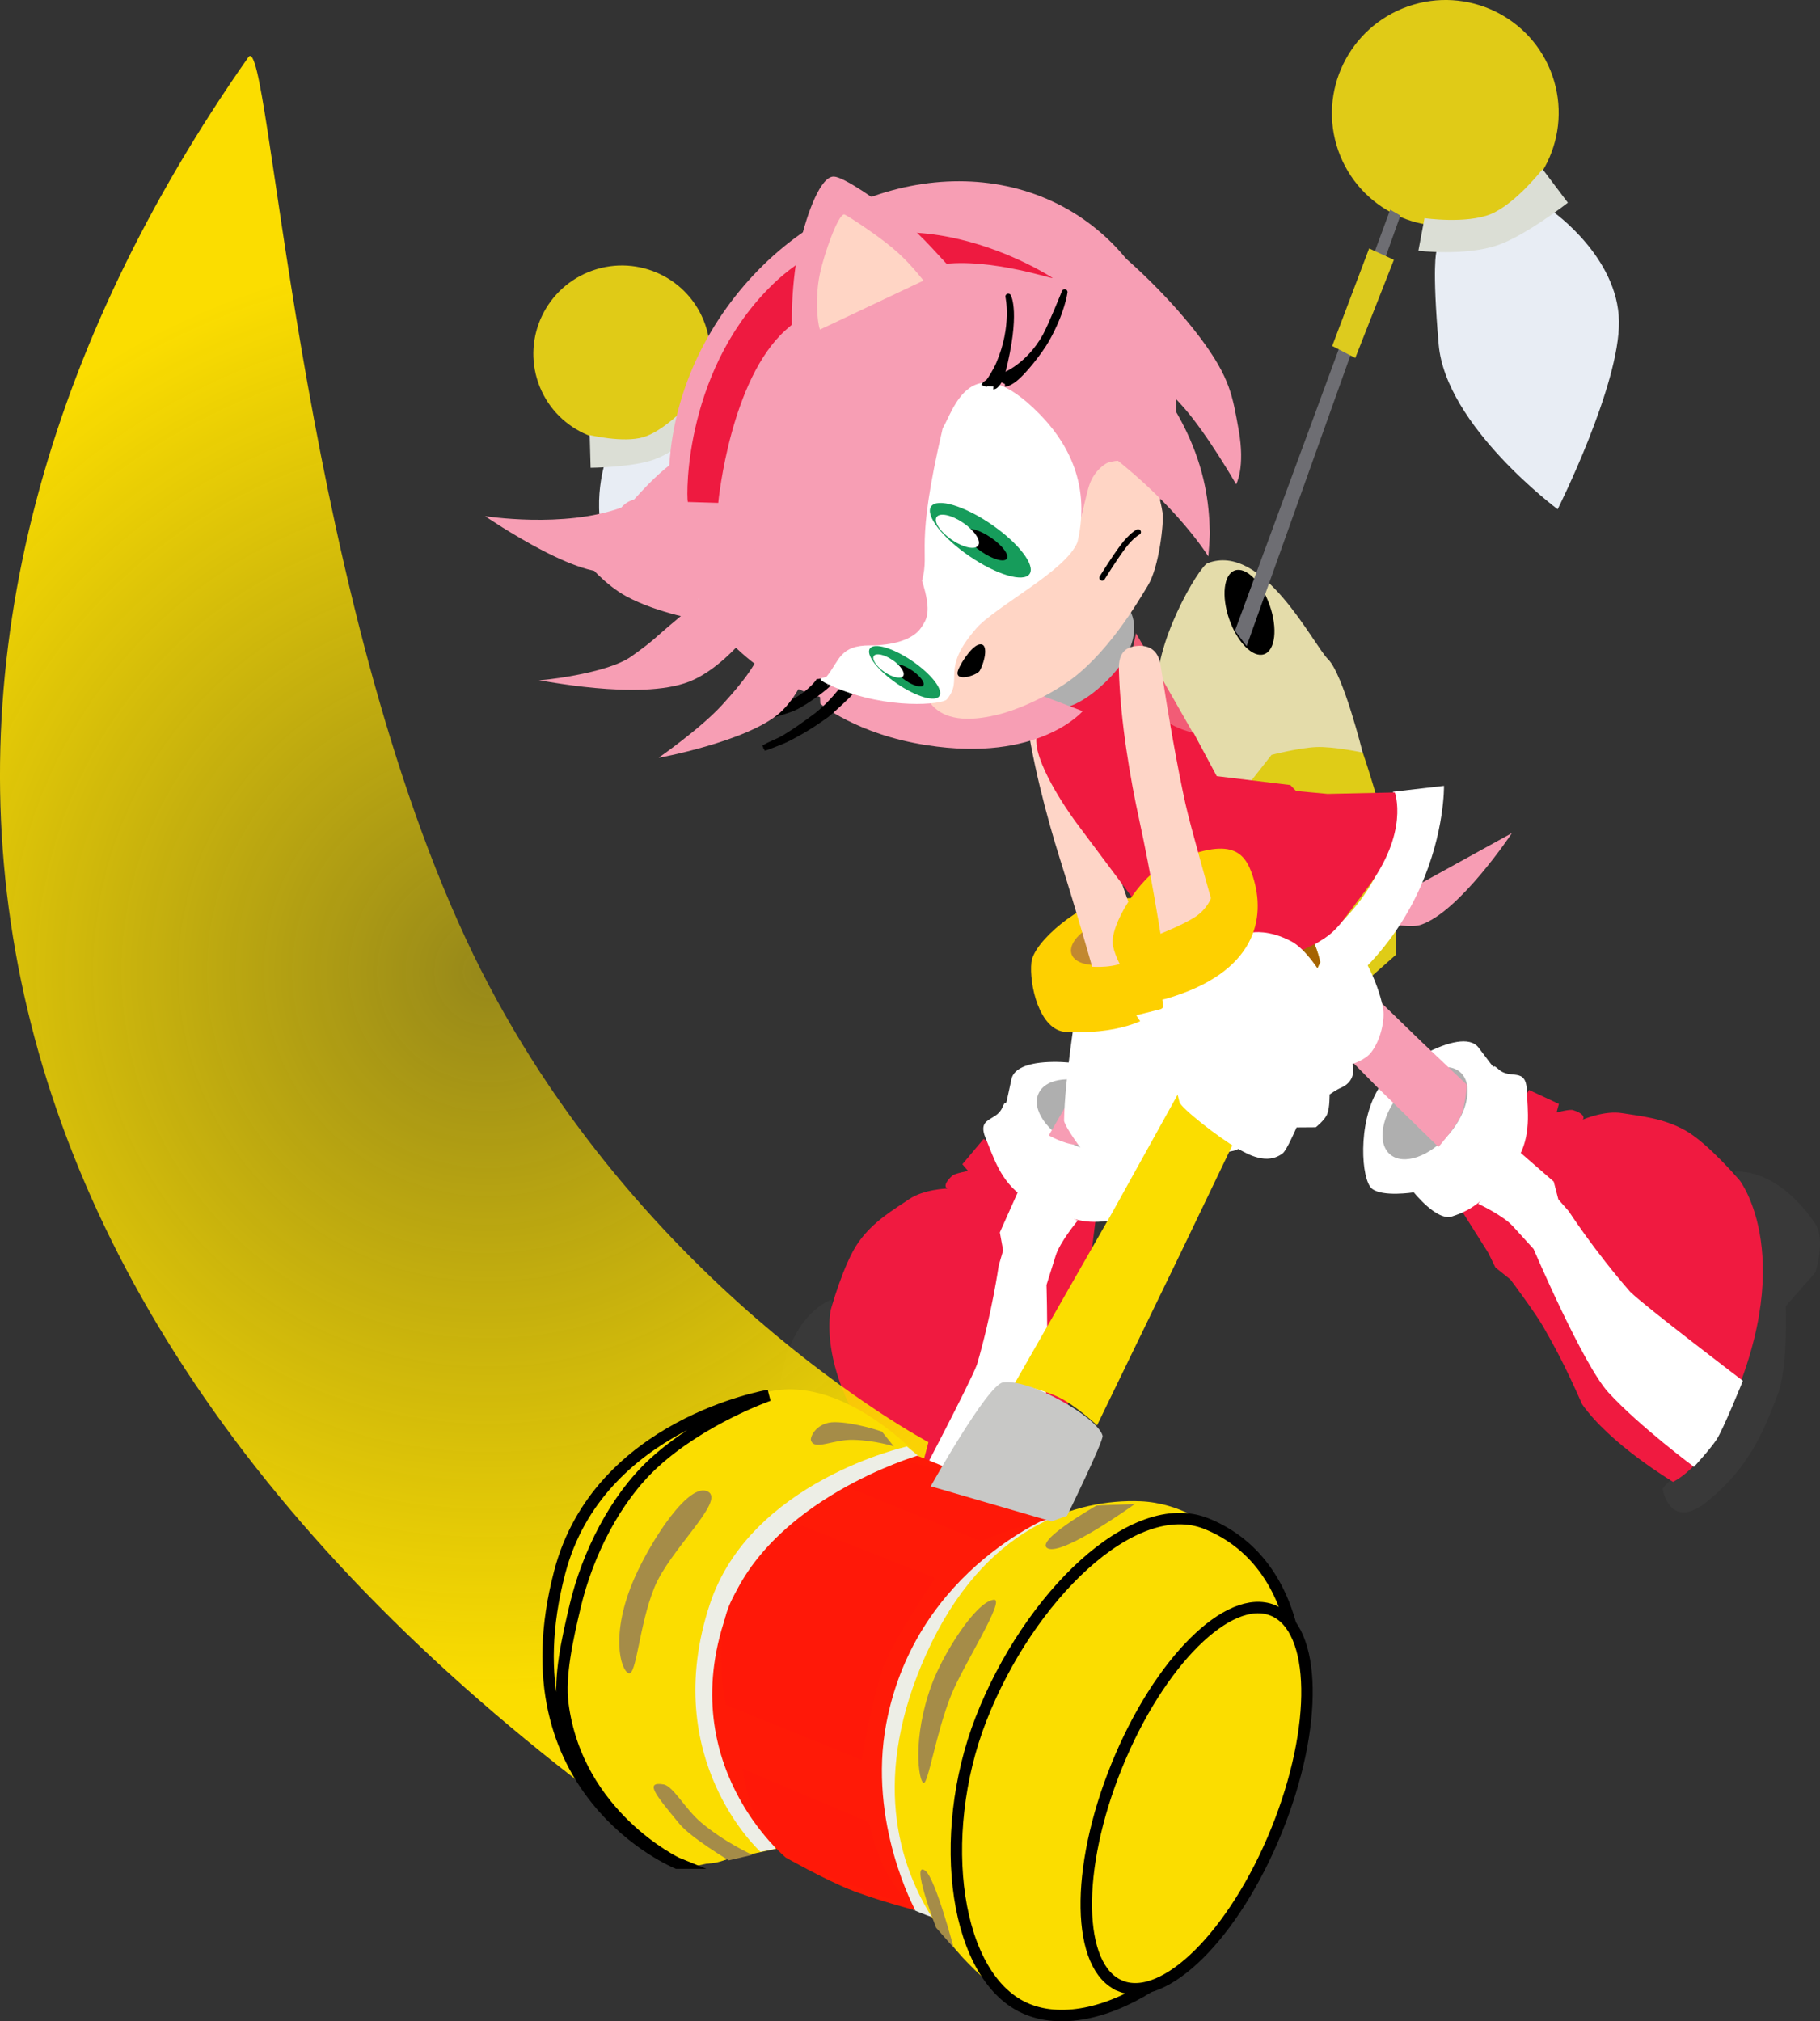 <svg version="1.1" xmlns="http://www.w3.org/2000/svg" xmlns:xlink="http://www.w3.org/1999/xlink" width="39.786" height="44.185" viewBox="0,0,39.786,44.185"><rect x="0" y="0" width="39.786" height="44.185" fill="#333333" stroke="none"/><defs><radialGradient cx="223.81" cy="183.59" r="15.771" gradientUnits="userSpaceOnUse" id="color-1"><stop offset="0" stop-color="#fadd00" stop-opacity="0.502"/><stop offset="1" stop-color="#fbdd00"/></radialGradient></defs><g transform="translate(-213.141,-162.345)"><g data-paper-data="{&quot;isPaintingLayer&quot;:true}" fill-rule="nonzero" stroke-miterlimit="10" stroke-dasharray="" stroke-dashoffset="0" style="mix-blend-mode: normal"><path d="M239.806,181.221l1.234,-0.502l2.872,1.095l2.281,-1.259c0,0 -1.142,1.719 -1.99,2.005c-0.78,0.263 -4.397,-1.338 -4.397,-1.338z" fill="#f79db4" stroke="none" stroke-width="0" stroke-linecap="butt" stroke-linejoin="miter"/><g data-paper-data="{&quot;index&quot;:null}" stroke-width="0" stroke-linecap="butt" stroke-linejoin="miter"><g data-paper-data="{&quot;index&quot;:null}"><path d="M224.908,170.714c-0.351,-1.004 0.181,-2.103 1.188,-2.456c1.007,-0.353 2.109,0.175 2.46,1.179c0.351,1.004 -0.18,2.103 -1.188,2.456c-1.007,0.353 -2.109,-0.175 -2.46,-1.179z" fill="#e0cb17" stroke="none"/><path d="M225.748,171.092c-0.217,-0.62 0.112,-1.299 0.734,-1.517c0.622,-0.218 1.303,0.108 1.52,0.728c0.217,0.62 -0.112,1.299 -0.734,1.517c-0.622,0.218 -1.303,-0.108 -1.52,-0.728z" fill="#e0cb17" stroke="#000000"/><path d="M226.631,174.693c-0.667,-0.862 -0.287,-2.157 -0.287,-2.157l1.98,-0.709c0,0 0.212,0.141 0.956,1.26c0.773,1.162 0.166,3.459 0.166,3.459c0,0 -2.148,-0.992 -2.815,-1.853z" fill="#e8edf4" stroke="#000000"/><path d="M227.439,172.391c-0.482,0.171 -1.387,0.18 -1.387,0.18l-0.02,-0.715c0,0 0.727,0.174 1.164,0.048c0.437,-0.126 0.93,-0.651 0.93,-0.651l0.428,0.369c0,0 -0.565,0.572 -1.115,0.768z" fill="#dbded5" stroke="#000000"/></g><g data-paper-data="{&quot;index&quot;:null}" stroke="none"><path d="M234.396,173.931c0.19,-0.066 0.456,0.199 0.594,0.593c0.138,0.394 0.096,0.768 -0.094,0.834c-0.19,0.066 -0.456,-0.199 -0.594,-0.593c-0.138,-0.394 -0.096,-0.768 0.094,-0.834z" fill="#000000"/><path d="M237.465,178.445c0.198,-0.069 1.087,0.578 1.148,0.752c0.061,0.173 0.127,1.429 -0.07,1.499c-0.198,0.069 -1.299,0.102 -1.299,0.102c0,0 0.024,-2.283 0.222,-2.353z" fill="#807d5a"/><path d="M228.419,170.963l0.074,-0.186l6.542,3.958l0.008,0.328z" fill="#6e6e73"/><path d="M230.714,171.975l-0.18,0.405l-1.558,-0.897l0.209,-0.415z" fill="#ddcb1e"/></g></g><g stroke-width="0" stroke-linecap="butt" stroke-linejoin="miter"><g data-paper-data="{&quot;index&quot;:null}"><path d="M245.552,167.148c-1.292,0.452 -2.705,-0.225 -3.156,-1.512c-0.451,-1.288 0.232,-2.698 1.524,-3.151c1.292,-0.452 2.705,0.225 3.156,1.512c0.451,1.288 -0.232,2.698 -1.524,3.151z" fill="#e0cb17" stroke="none"/><path d="M245.595,166.996c-0.798,0.279 -1.671,-0.139 -1.95,-0.934c-0.278,-0.796 0.143,-1.667 0.941,-1.946c0.798,-0.279 1.671,0.139 1.95,0.934c0.278,0.796 -0.143,1.667 -0.941,1.946z" fill="#e0cb17" stroke="#000000"/><path d="M248.532,169.367c0.021,1.397 -1.34,4.11 -1.34,4.11c0,0 -2.446,-1.818 -2.601,-3.601c-0.149,-1.718 -0.05,-2.028 -0.05,-2.028l2.553,-0.873c0,0 1.417,0.995 1.438,2.393z" fill="#e8edf4" stroke="#000000"/><path d="M245.88,167.705c-0.708,0.244 -1.733,0.122 -1.733,0.122l0.134,-0.713c0,0 0.914,0.132 1.453,-0.091c0.539,-0.224 1.128,-0.98 1.128,-0.98l0.553,0.733c0,0 -0.915,0.715 -1.535,0.929z" fill="#dbded5" stroke="#000000"/></g><g data-paper-data="{&quot;index&quot;:null}" stroke="none"><path d="M242.173,176.755c0.334,0.332 0.761,2.056 0.761,2.056l-2.934,1.048c0,0 -1.384,-0.881 -1.553,-2.33c-0.124,-1.065 0.906,-2.801 1.093,-2.873c1.206,-0.463 2.299,1.767 2.633,2.1z" fill="#e4dcaa"/><path d="M240.897,175.576c0.177,0.506 0.123,0.985 -0.121,1.07c-0.244,0.085 -0.585,-0.255 -0.762,-0.761c-0.177,-0.506 -0.123,-0.985 0.121,-1.07c0.244,-0.085 0.585,0.255 0.762,0.761z" fill="#000000"/><path d="M243.512,180.923c0.141,0.849 0.153,2.285 0.153,2.285l-0.955,0.846c0,0 -1.537,-0.07 -1.768,-0.806c-0.114,-0.365 -0.907,-3.254 -0.907,-3.254l0.903,-1.148c0,0 0.587,-0.151 0.966,-0.17c0.379,-0.019 1.028,0.12 1.028,0.12c0,0 0.439,1.278 0.579,2.127z" fill="#dfcc17"/><path d="M242.774,183.98c0,0 -1.131,0.848 -1.384,0.937c-0.254,0.089 -1.192,-1.224 -1.27,-1.446c-0.078,-0.222 0.296,-1.583 0.549,-1.672c0.254,-0.089 2.105,2.182 2.105,2.182z" fill="#807d5a"/><path d="M240.393,176.469l-0.255,-0.336l3.393,-9.204l0.223,0.127z" fill="#6e6e73"/><path d="M243.071,167.776l0.541,0.249l-0.844,2.145l-0.504,-0.262z" fill="#ddcb1e"/></g></g><g data-paper-data="{&quot;index&quot;:null}" stroke="none" stroke-width="0" stroke-linecap="butt" stroke-linejoin="miter"><g><path d="M234.22,195.766l1.453,0.605c0,0 0.273,0.943 -0.795,0.662c-1.068,-0.28 -1.667,-0.783 -2.388,-1.498c-0.428,-0.424 -0.941,-1.643 -0.941,-1.643l-0.899,-0.397c0,0 -0.516,-0.553 -0.446,-0.975c0.251,-1.502 1.114,-1.764 1.114,-1.764c0,0 0.274,1.686 0.698,2.418c0.523,0.902 2.203,2.592 2.203,2.592z" fill="#393939"/><path d="M236.955,190.088l-0.007,0.362l-0.188,0.378c0,0 -0.186,0.887 -0.215,1.236c-0.035,0.429 -0.076,0.89 -0.056,1.896c-0.186,1.055 -1.087,2.379 -1.087,2.379c0,0 -0.67,0.009 -1.565,-0.729c-3.024,-2.494 -2.536,-4.63 -2.536,-4.63c0,0 0.28,-1.019 0.607,-1.48c0.326,-0.462 0.777,-0.716 1.103,-0.939c0.326,-0.223 0.84,-0.235 0.84,-0.235c0,0 -0.14,-0.051 0.106,-0.28c0.056,-0.052 0.347,-0.104 0.347,-0.104l-0.125,-0.147l0.464,-0.553l2.445,1.797z" fill="#f01a40"/><path d="M237.623,185.832c0.733,0.49 1.171,1.642 1.043,1.912c-0.128,0.27 -0.797,0.462 -0.797,0.462c0,0 -0.189,0.789 -0.533,0.831c-0.513,0.063 -0.843,-0.022 -1.82,-0.526c-0.504,-0.337 -0.656,-0.875 -0.824,-1.274c-0.206,-0.488 0.225,-0.368 0.359,-0.679c0.134,-0.311 0.016,0.243 0.201,-0.623c0.133,-0.62 2.011,-0.343 2.372,-0.102z" fill="#ffffff"/><path d="M236.217,189.8c-0.017,0.057 -0.199,0.634 -0.199,0.634c0,0 0.088,2.755 -0.16,3.534c-0.305,0.96 -1.01,2.262 -1.01,2.262c0,0 -0.48,-0.197 -0.698,-0.331c-0.225,-0.138 -1.065,-0.922 -1.065,-0.922c0,0 1.256,-2.382 1.413,-2.803c0.331,-1.132 0.475,-2.163 0.475,-2.163l0.097,-0.332l-0.072,-0.394l0.403,-0.903l1.299,0.645c0,0 -0.392,0.468 -0.483,0.773z" fill="#ffffff"/></g><path d="M237.209,186.11c0.592,0.273 0.942,0.778 0.781,1.127c-0.161,0.349 -0.772,0.411 -1.364,0.137c-0.592,-0.273 -0.942,-0.778 -0.781,-1.127c0.161,-0.349 0.772,-0.411 1.364,-0.137z" fill="#afafaf"/></g><path d="M240.316,182.447l-1.743,2.993l-1.23,1.879c0,0 -0.42,0.062 -0.682,0.049c-0.262,-0.013 -0.592,-0.204 -0.592,-0.204l1.15,-1.997l1.927,-3.214z" fill="#f79db4" stroke="none" stroke-width="0" stroke-linecap="butt" stroke-linejoin="miter"/><g stroke="none" stroke-width="0" stroke-linecap="butt" stroke-linejoin="miter"><g><path d="M250.546,193.722c0,0 0.811,-2.241 0.904,-3.279c0.075,-0.842 -0.387,-2.486 -0.387,-2.486c0,0 0.893,-0.126 1.755,1.129c0.242,0.353 0.008,1.072 0.008,1.072l-0.648,0.739c0,0 0.049,1.321 -0.16,1.886c-0.352,0.952 -0.683,1.661 -1.533,2.365c-0.85,0.705 -1,-0.265 -1,-0.265l1.062,-1.162z" fill="#393939"/><path d="M245.107,188.832l1.458,-2.661l0.654,0.306l-0.051,0.186c0,0 0.286,-0.075 0.358,-0.052c0.32,0.103 0.214,0.209 0.214,0.209c0,0 0.471,-0.206 0.861,-0.142c0.389,0.065 0.905,0.105 1.396,0.386c0.491,0.281 1.175,1.086 1.175,1.086c0,0 1.344,1.731 -0.346,5.267c-0.5,1.047 -1.111,1.321 -1.111,1.321c0,0 -1.375,-0.819 -1.989,-1.698c-0.406,-0.921 -0.638,-1.321 -0.85,-1.695c-0.173,-0.304 -0.716,-1.03 -0.716,-1.03l-0.329,-0.263l-0.159,-0.325z" fill="#f01a40"/><path d="M243.269,186.153c0.225,-0.371 1.811,-1.414 2.193,-0.908c0.533,0.707 0.192,0.254 0.445,0.48c0.253,0.226 0.594,-0.065 0.612,0.464c0.015,0.433 0.105,0.984 -0.21,1.503c-0.673,0.869 -0.936,1.085 -1.428,1.245c-0.33,0.107 -0.834,-0.528 -0.834,-0.528c0,0 -0.688,0.108 -0.917,-0.082c-0.23,-0.19 -0.319,-1.42 0.139,-2.173z" fill="#ffffff"/><path d="M246.218,189.156c-0.21,-0.238 -0.764,-0.497 -0.764,-0.497l0.906,-1.133l0.746,0.649l0.101,0.388l0.228,0.26c0,0 0.566,0.874 1.343,1.761c0.32,0.316 2.463,1.945 2.463,1.945c0,0 -0.43,1.066 -0.576,1.286c-0.142,0.213 -0.493,0.595 -0.493,0.595c0,0 -1.188,-0.883 -1.87,-1.625c-0.554,-0.602 -1.636,-3.137 -1.636,-3.137c0,0 -0.408,-0.446 -0.447,-0.491z" fill="#ffffff"/></g><path d="M245.057,185.778c0.293,0.249 0.189,0.854 -0.233,1.351c-0.422,0.498 -1.002,0.7 -1.295,0.451c-0.293,-0.249 -0.189,-0.854 0.233,-1.351c0.422,-0.498 1.002,-0.7 1.295,-0.451z" fill="#afafaf"/></g><path d="M239.275,178.462c0,0 -0.826,-0.225 -1.05,-0.478c-0.238,-0.269 -0.413,-1.065 -0.413,-1.065l0.164,-0.73z" fill="#f25c76" stroke="none" stroke-width="0" stroke-linecap="butt" stroke-linejoin="miter"/><path d="M241.511,182.496l2.712,2.629l0.982,0.93c0,0 -0.022,0.44 -0.135,0.689c-0.113,0.249 -0.484,0.673 -0.484,0.673l-1.295,-1.263l-2.908,-2.947z" fill="#f79db4" stroke="none" stroke-width="0" stroke-linecap="butt" stroke-linejoin="miter"/><g stroke="none" stroke-width="0" stroke-linecap="butt" stroke-linejoin="miter"><path d="M236.655,184.482l2.39,-0.921c0,0 0.378,0.03 0.802,0.435c0.275,0.263 0.443,0.868 0.443,0.868c0,0 0.188,-0.717 0.748,-0.498c0.36,0.141 0.465,1.293 0.404,1.704c-0.036,0.242 -0.243,0.642 -0.524,0.852c-0.178,0.133 -0.483,0.141 -0.483,0.141c0,0 0.021,0.392 -0.394,0.451c-0.127,0.018 -0.296,0.078 -0.296,0.078c0,0 -0.073,0.285 -0.168,0.411c-0.095,0.126 -0.336,0.225 -0.336,0.225l-0.422,-0.115c0,0 -0.354,0.439 -0.461,0.483c-0.42,0.171 -0.772,-0.189 -0.962,-0.381c-0.348,-0.352 -0.996,-1.237 -0.994,-1.378c0.014,-0.887 0.253,-2.354 0.253,-2.354z" fill="#ffffff"/><g><path d="M237.375,182.013c1.652,-0.176 1.857,0.257 1.844,0.896c-0.02,0.978 -0.62,2.092 -2.773,1.994c-0.589,-0.027 -0.811,-1.055 -0.758,-1.523c0.053,-0.468 1.101,-1.305 1.688,-1.368z" fill="#fed000"/><path d="M237.351,182.434c0.517,-0.171 1.004,-0.105 1.087,0.147c0.083,0.252 -0.269,0.595 -0.786,0.765c-0.517,0.171 -1.004,0.105 -1.087,-0.147c-0.083,-0.252 0.269,-0.595 0.786,-0.765z" fill="#c28830"/><path d="M235.539,177.739c-0.045,-0.389 0.134,-0.515 0.345,-0.558c0.313,-0.064 0.516,0.073 0.592,0.377c0.302,1.214 0.588,2.27 0.848,3.093c0.158,0.502 0.847,2.436 0.847,2.436c0,0 -0.107,0.031 -0.36,0.233c-0.254,0.202 -0.796,0.157 -0.796,0.157c0,0 -0.313,-1.119 -0.705,-2.362c-0.274,-0.87 -0.634,-2.202 -0.77,-3.377z" fill="#fed5c7"/></g></g><path d="M228.058,202.948c-17.322,-11.976 -18.238,-26.875 -9.488,-39.352c0.469,-0.669 1.051,11.3 4.754,19.27c3.483,7.496 10.113,11.004 10.113,11.004c0,0 -2.642,10.507 -5.379,9.078z" fill="url(#color-1)" stroke="none" stroke-width="NaN" stroke-linecap="butt" stroke-linejoin="miter"/><path d="M237.98,184.539c0,0 1.134,-0.277 1.579,-0.416c4.55,-1.424 4.034,-4.471 4.034,-4.471l1.114,-0.128c0,0 0.079,4.033 -4.378,5.619c-0.588,0.221 -1.683,0.408 -1.683,0.408z" fill="#ffffff" stroke="none" stroke-width="0" stroke-linecap="butt" stroke-linejoin="miter"/><g stroke-linecap="butt" stroke-linejoin="miter"><path d="M228.115,203.186c0,0 -4.261,-1.918 -2.171,-6.7c0.802,-1.836 1.898,-2.796 3.602,-3.582c1.797,-0.829 3.75,1.35 3.75,1.35l-3.19,8.505z" fill="#fbdd00" stroke="none" stroke-width="0"/><path d="M229.588,202.891l-0.516,0.121c0,0 -0.827,-0.494 -1.076,-0.796c-0.536,-0.647 -0.769,-0.933 -0.349,-0.864c0.209,0.034 0.47,0.537 0.822,0.833c0.526,0.443 1.119,0.706 1.119,0.706z" fill="#a58c48" stroke="#000000" stroke-width="0"/><path d="M226.881,198.921c-0.174,-0.071 -0.407,-0.863 0.133,-2.088c0.362,-0.821 1.194,-2.109 1.606,-1.88c0.376,0.209 -0.838,1.266 -1.175,2.097c-0.337,0.831 -0.389,1.94 -0.564,1.87z" fill="#a58c48" stroke="#000000" stroke-width="0"/><path d="M232.679,193.961c0,0 -0.402,-0.13 -0.884,-0.142c-0.445,-0.011 -0.85,0.24 -0.925,0.014c-0.026,-0.08 0.124,-0.403 0.523,-0.4c0.445,0.004 1.027,0.206 1.027,0.206l0.259,0.321z" fill="#a58c48" stroke="#000000" stroke-width="0"/><path d="M232.639,198.964c0.897,-2.392 3.438,-3.536 3.438,-3.536l0.577,0.146c0,0 -3.106,1.129 -3.758,4.571c-0.41,2.163 0.641,4.072 0.641,4.072c0,0 0.247,0.154 -0.305,-0.071c-0.552,-0.225 -0.334,-0.193 -0.334,-0.193c0,0 -1.516,-1.634 -0.258,-4.99z" fill="#edeee6" stroke="none" stroke-width="0"/><path d="M232.968,193.965l0.306,0.253c0,0 -3.578,1.018 -4.136,4.428c-0.351,2.143 0.96,4.112 0.96,4.112l-0.334,0.065c0,0 -2.229,-2.01 -1.105,-5.414c0.887,-2.685 4.309,-3.445 4.309,-3.445z" fill="#edeee6" stroke="none" stroke-width="0"/><path d="M229.065,197.515c0.901,-2.402 4.13,-3.349 4.13,-3.349l3.088,1.257c0,0 -3.109,1.138 -3.767,4.594c-0.413,2.172 0.635,4.087 0.635,4.087c0,0 -0.904,-0.238 -1.456,-0.463c-0.552,-0.225 -1.375,-0.689 -1.375,-0.689c0,0 -2.519,-2.066 -1.255,-5.437z" fill="#ff1a07" stroke="none" stroke-width="0"/><path d="M233.588,196.84c0,0 -0.844,1.226 -1.111,1.886c-0.26,0.641 -0.501,2.09 -0.501,2.09l-2.972,-1.206c0,0 -0.266,-1.346 0.08,-2.175c0.346,-0.829 1.443,-1.794 1.443,-1.794z" fill="#ff1808" stroke="#000000" stroke-width="0"/><path d="M233.054,204.021c0,0 -1.738,-0.618 -2.241,-0.822c-0.19,-0.077 -0.748,-0.478 -1.05,-0.938c-0.302,-0.46 -0.38,-1.243 -0.38,-1.243l2.753,1.16c0,0 0.143,0.623 0.323,0.986c0.18,0.362 0.595,0.857 0.595,0.857z" fill="#ff1808" stroke="#000000" stroke-width="0"/><path d="M236.2,195.52c0,0 -0.66,0.167 -0.932,0.254c-0.272,0.086 -0.682,0.26 -0.682,0.26l-2.916,-1.183c0,0 1.09,-0.596 1.525,-0.506c0.594,0.123 3.006,1.176 3.006,1.176z" fill="#ff1808" stroke="#000000" stroke-width="0"/><path d="M236.465,198.706c-0.504,1.241 -0.852,7.593 -0.852,7.593c0,0 -4.621,-2.482 -2.222,-7.802c1.258,-2.79 3.29,-3.389 4.677,-3.335c0.887,0.035 1.497,0.536 1.497,0.536c0,0 -2.597,1.766 -3.101,3.007z" fill="#fbdd00" stroke="none" stroke-width="0"/><path d="M233.94,199.384c-0.338,0.832 -0.51,1.978 -0.612,1.936c-0.103,-0.042 -0.254,-0.973 0.182,-2.154c0.241,-0.654 0.957,-1.81 1.356,-1.851c0.27,-0.027 -0.664,1.423 -0.926,2.069z" fill="#a58c48" stroke="#000000" stroke-width="0"/><path d="M233.988,204.919l-0.385,-0.437c0,0 -0.576,-1.506 -0.232,-1.241c0.221,0.17 0.617,1.678 0.617,1.678z" fill="#a58c48" stroke="#000000" stroke-width="0"/><path d="M236.055,196.196c-0.349,-0.141 1.06,-0.942 1.06,-0.942l0.834,-0.032c0,0 -1.545,1.115 -1.894,0.974z" fill="#a58c48" stroke="#000000" stroke-width="0"/><path d="M240.829,202.648c-1,2.557 -3.625,4.268 -5.225,3.619c-1.6,-0.649 -2.015,-3.782 -1.019,-6.341c1.04,-2.671 3.334,-4.921 4.934,-4.272c2.232,0.905 2.509,3.998 1.333,7.003z" fill="#fbdd00" stroke="#000000" stroke-width="0.25"/><path d="M237.635,205.757c-0.964,-0.391 -1.001,-2.546 -0.081,-4.813c0.92,-2.267 2.447,-3.788 3.411,-3.397c0.964,0.391 1.001,2.546 0.081,4.814c-0.92,2.267 -2.447,3.788 -3.411,3.397z" fill="#fbdd00" stroke="#000000" stroke-width="0.25"/><path d="M237.124,193.503c0,0 -0.444,-0.415 -0.807,-0.599c-0.363,-0.185 -0.995,-0.317 -0.995,-0.317l2.134,-3.737l3.407,-6.143c0,0 0.61,-0.063 0.821,0.035c0.211,0.098 0.318,0.638 0.318,0.638l-3.059,6.37l-1.82,3.753z" fill="#fbdd00" stroke="none" stroke-width="0"/><path d="M236.128,195.603l-2.641,-0.768c0,0 1.236,-2.213 1.577,-2.27c0.577,-0.096 2.074,0.763 2.18,1.165c0.028,0.106 -0.777,1.75 -0.777,1.75z" fill="#c8c8c6" stroke="none" stroke-width="0"/><path d="M227.944,203.073c0,0 -3.828,-1.557 -2.567,-6.363c0.851,-3.243 4.567,-3.862 4.567,-3.862c0,0 -1.45,0.506 -2.507,1.476c-0.855,0.785 -1.452,1.999 -1.719,3.115c-0.18,0.75 -0.351,1.551 -0.274,2.147c0.316,2.456 2.5,3.487 2.5,3.487z" fill="#fbdd00" stroke="#000000" stroke-width="0.25"/><path d="M240.74,186.02c0,0 -0.378,-0.091 -0.741,-0.276c-0.363,-0.185 -0.611,-0.409 -0.611,-0.409l1.476,-2.629c0,0 0.61,-0.063 0.821,0.035c0.211,0.098 0.318,0.638 0.318,0.638z" fill="#a56402" stroke="none" stroke-width="0"/></g><path d="M235.808,178.672c-0.101,-0.585 0.438,-1.64 0.438,-1.64l0.334,-0.157l1.24,-0.067c0,0 0.238,0.713 0.498,1.033c0.328,0.404 0.916,0.525 0.916,0.525l0.505,0.945l1.609,0.195l0.125,0.13l0.689,0.064l1.47,-0.032c0,0 0.328,0.871 -0.619,2.114c-0.872,1.145 -0.559,0.956 -2.262,1.72c-1.556,0.698 -1.235,0.635 -1.235,0.635l-2.855,-3.819c0,0 -0.742,-0.994 -0.855,-1.647z" fill="#f01a40" stroke="none" stroke-width="0" stroke-linecap="butt" stroke-linejoin="miter"/><path d="M237.857,175.722c0,0 0.406,0.676 -0.642,1.619c-0.975,0.878 -1.482,0.351 -1.482,0.351c0,0 -0.011,-0.671 0.363,-1.017c0.373,-0.346 1.762,-0.954 1.762,-0.954z" fill="#afafaf" stroke="none" stroke-width="0" stroke-linecap="butt" stroke-linejoin="miter"/><g stroke="none" stroke-width="0" stroke-linecap="butt" stroke-linejoin="miter"><path d="M238.924,186.434c-0.216,-0.823 -0.373,-2.239 -0.373,-2.239l1.969,-1.466c0,0 0.357,-0.069 0.853,0.195c0.322,0.172 0.633,0.687 0.633,0.687c0,0 -0.011,-0.711 0.563,-0.653c0.369,0.037 0.762,1.074 0.812,1.469c0.029,0.232 -0.059,0.655 -0.265,0.922c-0.13,0.168 -0.41,0.254 -0.41,0.254c0,0 0.12,0.357 -0.247,0.518c-0.113,0.049 -0.253,0.149 -0.253,0.149c0,0 0.006,0.282 -0.049,0.423c-0.055,0.141 -0.253,0.294 -0.253,0.294l-0.419,0.003c0,0 -0.214,0.497 -0.302,0.565c-0.344,0.266 -0.762,0.024 -0.987,-0.104c-0.412,-0.235 -1.238,-0.885 -1.273,-1.017z" fill="#ffffff"/><path d="M237.472,183.03c-0.097,-0.441 0.597,-1.525 1.11,-1.762c1.445,-0.67 1.764,-0.34 1.95,0.244c0.284,0.894 0.083,2.09 -1.901,2.666c-0.543,0.158 -1.062,-0.707 -1.158,-1.148z" fill="#fed000"/><path d="M238.044,180.26c-0.187,-0.854 -0.416,-2.157 -0.444,-3.29c-0.009,-0.375 0.172,-0.48 0.377,-0.503c0.305,-0.035 0.487,0.114 0.533,0.411c0.184,1.185 0.366,2.218 0.543,3.026c0.108,0.492 0.56,2.076 0.56,2.076c0,0 -0.082,0.236 -0.342,0.407c-0.26,0.171 -0.761,0.369 -0.761,0.369c0,0 -0.199,-1.275 -0.466,-2.495z" fill="#fed5c7"/></g><g><path d="M232.404,172.726c0,0 -0.15,-0.902 0.266,-1.58c0.371,-0.605 0.72,-0.729 1.405,-0.771c1.038,-0.064 1.854,1.073 1.854,1.073c0,0 -1.376,-1.528 -2.716,-0.622c-0.829,0.561 -0.81,1.9 -0.81,1.9z" fill="#000000" stroke="none" stroke-width="0" stroke-linecap="butt" stroke-linejoin="miter"/><path d="M229.205,168.833c2.06,-2.627 5.566,-3.316 7.832,-1.54c2.266,1.776 2.432,5.346 0.372,7.973c-2.06,2.627 -5.566,3.316 -7.832,1.54c-2.266,-1.776 -2.432,-5.346 -0.372,-7.973z" fill="#f79eb4" stroke="none" stroke-width="0" stroke-linecap="butt" stroke-linejoin="miter"/><path d="M231.042,176.985c-0.001,-0 1.04,0.565 1.801,0.644c0.76,0.079 3.075,-0.078 3.075,-0.078l0.891,0.34c0,0 -0.959,1.129 -3.413,0.743c-1.523,-0.235 -2.34,-0.913 -2.323,-0.908" fill="#f79eb4" stroke="#f89db5" stroke-width="0" stroke-linecap="butt" stroke-linejoin="round"/><g fill="#ffd5c5" stroke="none" stroke-width="1" stroke-linecap="round" stroke-linejoin="round"><path d="M233.496,177.737c-0.038,-0.046 0.113,-0.048 0.172,-0.056c0.365,-0.051 0.315,-0.466 0.315,-0.717c0,-0.193 0.104,-0.427 0.218,-0.577c0.559,-0.715 2.1,-1.724 2.304,-1.962c0.19,-0.222 0.344,-1.179 0.453,-1.489c0.111,-0.317 0.358,-0.468 0.417,-0.483c0.124,-0.031 0.96,-0.289 1.181,1.103c0.031,0.193 -0.073,1.182 -0.321,1.588c-0.208,0.341 -0.904,1.55 -1.825,2.157c-0.734,0.484 -1.355,0.641 -1.435,0.661c-0.486,0.121 -1.131,0.197 -1.479,-0.225z"/><path d=""/></g><g fill="#000000" stroke="#000000" stroke-width="0.125" stroke-linecap="butt" stroke-linejoin="round"><path d="M231.733,177.473c0.021,0.012 -0.454,0.445 -0.519,0.493c-0.298,0.215 -0.569,0.384 -0.899,0.547c-0.105,0.052 -0.491,0.194 -0.486,0.191c0.143,-0.094 0.316,-0.144 0.463,-0.233c0.246,-0.148 0.478,-0.317 0.709,-0.489c0.353,-0.283 0.512,-0.535 0.567,-0.571"/><path d="M231.264,177.274c0.02,0.012 -0.471,0.412 -0.779,0.546c-0.308,0.134 -1.118,0.314 -1.102,0.317c0.04,0.008 0.682,-0.224 1.087,-0.437c0.405,-0.213 0.599,-0.482 0.595,-0.517"/></g><g fill="#000000" stroke="none" stroke-width="1" stroke-linecap="round" stroke-linejoin="round"><path d="M234.555,177.012c-0.062,0.091 -0.49,0.237 -0.483,0.041c0.004,-0.113 0.284,-0.566 0.461,-0.616c0.233,-0.067 0.142,0.365 0.022,0.575z"/><path d=""/></g><path d="M236.422,168.797c0.025,-0.009 1.728,1.529 2.048,1.968c0.481,0.659 0.847,1.401 1.011,2.202c0.07,0.341 0.098,0.66 0.108,1.004c0.003,0.112 -0.033,0.538 -0.033,0.538c0,0 -0.573,-0.936 -1.852,-1.991c-0.679,-0.56 -2.287,-1.668 -2.233,-1.652" fill="#f79eb4" stroke="#f89db5" stroke-width="0" stroke-linecap="butt" stroke-linejoin="round"/><path d="M236.746,167.298c0.394,0.08 1.799,1.313 2.641,2.442c0.648,0.87 0.698,1.264 0.831,1.998c0.15,0.832 -0.054,1.194 -0.054,1.194c0,0 -0.621,-1.081 -1.143,-1.676c-0.522,-0.595 -2.544,-2.556 -2.565,-2.553" fill="#f79eb4" stroke="#f89db5" stroke-width="0" stroke-linecap="butt" stroke-linejoin="round"/><g fill="#ee1a40" stroke="none" stroke-width="1" stroke-linecap="round" stroke-linejoin="round"><path d="M228.177,173.318c-0.036,-0.145 -0.081,-2.988 1.973,-4.866c2.57,-2.297 6.007,-0.03 6.005,-0.028c-0.028,0.021 -1.598,-0.52 -2.681,-0.254c-1.405,0.345 -2.219,0.544 -3.161,1.393c-1.195,1.077 -1.462,3.672 -1.471,3.775"/><path d=""/></g><path d="M230.315,175.1c-0.038,0.009 -1.015,1.719 -2.109,2.146c-1.094,0.428 -3.291,-0.05 -3.304,-0.03c-0.009,0.014 1.496,-0.132 2.042,-0.523c0.547,-0.391 0.463,-0.368 1.011,-0.822c0.548,-0.454 1.611,-1.642 1.582,-1.635" fill="#f79eb4" stroke="#f89db5" stroke-width="0" stroke-linecap="butt" stroke-linejoin="round"/><path d="M229.534,174.244c-0.13,0.03 -2.051,-0.187 -2.846,0.509c-0.573,0.502 -2.944,-1.126 -2.944,-1.126c0,0 1.712,0.274 2.977,-0.185c0.398,-0.456 0.961,0.062 1.334,-0.003c0.373,-0.065 1.964,0.109 2.035,0.154" fill="#f79eb4" stroke="#f89db5" stroke-width="0" stroke-linecap="butt" stroke-linejoin="round"/><g stroke="none" stroke-width="1" stroke-linecap="round" stroke-linejoin="round"><g fill="#f79eb4"><path d="M230.515,169.985c-0.092,-0.129 -0.103,-1.367 0.089,-2.211c0.192,-0.844 0.491,-1.584 0.769,-1.569c0.213,0.011 0.931,0.501 1.462,0.92c0.531,0.419 0.916,0.932 1.184,1.171"/></g><g fill="#ffd5c5"><path d="M231.065,169.55c-0.065,-0.178 -0.101,-0.745 -0.004,-1.207c0.097,-0.462 0.401,-1.312 0.534,-1.311c0.033,0 0.669,0.411 1.053,0.731c0.385,0.32 0.623,0.654 0.683,0.715"/></g></g><g fill="#f79eb4" stroke="none" stroke-width="1" stroke-linecap="round" stroke-linejoin="round"><path d="M228.483,175.908c-0.015,-0.001 -0.952,-0.15 -1.652,-0.528c-0.448,-0.242 -0.883,-0.732 -0.875,-0.78c0.04,-0.234 0.603,-0.843 1.048,-1.338c0.445,-0.495 0.693,-0.698 0.945,-0.876"/><path d=""/></g><path d="M233.297,175.042c0.18,-0.685 -0.17,-0.674 0.452,-3.336c0.234,-0.381 0.609,-1.852 2.12,-0.307c0.503,0.514 1.147,1.431 0.826,2.796c-0.25,0.633 -1.78,1.39 -2.224,1.901c-0.781,0.897 -0.254,1.09 -0.632,1.538c-0.095,0.112 -1.282,0.231 -2.447,-0.264c-0.549,-0.234 -0.22,-0.187 -0.177,-0.24c0.28,-0.351 0.286,-0.68 0.948,-0.677c0.463,0.002 0.935,-0.111 1.119,-0.395c0.107,-0.165 0.238,-0.315 0.016,-1.015z" fill="#ffffff" stroke="none" stroke-width="0" stroke-linecap="butt" stroke-linejoin="miter"/><path d="M231.154,175.686c-0.005,0.143 -0.253,1.606 -0.963,2.239c-0.71,0.633 -2.693,0.996 -2.652,0.984c0.002,-0.001 0.908,-0.631 1.382,-1.148c0.473,-0.517 0.763,-0.894 0.954,-1.406c0.191,-0.512 0.552,-1.3 0.55,-1.25" fill="#f79eb4" stroke="#f89db5" stroke-width="0" stroke-linecap="butt" stroke-linejoin="round"/><g fill="#000000" stroke="#000000" stroke-width="0.125" stroke-linecap="butt" stroke-linejoin="round"><path d="M234.655,170.782c0.016,-0.05 0.069,-0.06 0.1,-0.095c0.032,-0.037 0.155,-0.228 0.223,-0.388c0.354,-0.826 0.204,-1.472 0.204,-1.472c0,0 0.204,0.358 -0.125,1.655c-0.051,0.202 -0.156,0.315 -0.199,0.312"/><path d="M234.877,170.627c0.024,-0.024 0.108,-0.036 0.142,-0.045c0.079,-0.022 0.606,-0.231 0.973,-0.887c0.121,-0.218 0.423,-0.965 0.423,-0.965c0,0 -0.057,0.443 -0.399,1.045c-0.144,0.252 -0.523,0.743 -0.736,0.885c-0.115,0.077 -0.171,0.079 -0.171,0.079"/></g><g stroke="none" stroke-linecap="butt" stroke-linejoin="miter"><path d="M234.81,173.806c0.595,0.407 0.97,0.893 0.838,1.086c-0.132,0.192 -0.721,0.018 -1.315,-0.389c-0.595,-0.407 -0.97,-0.893 -0.838,-1.086c0.132,-0.192 0.721,-0.018 1.315,0.389z" fill="#169c5b" stroke-width="NaN"/><path d="M234.805,174.098c0.248,0.17 0.403,0.376 0.345,0.461c-0.058,0.085 -0.306,0.015 -0.554,-0.155c-0.248,-0.17 -0.403,-0.376 -0.345,-0.461c0.058,-0.085 0.306,-0.015 0.554,0.155z" fill="#000000" stroke-width="0"/><path d="M234.197,173.774c0.251,0.172 0.398,0.394 0.328,0.496c-0.07,0.102 -0.33,0.045 -0.581,-0.127c-0.251,-0.172 -0.398,-0.394 -0.328,-0.496c0.07,-0.102 0.33,-0.045 0.581,0.127z" fill="#ffffff" stroke-width="0"/></g><g stroke="none" stroke-linecap="butt" stroke-linejoin="miter"><path d="M233.085,176.796c0.419,0.287 0.684,0.63 0.591,0.766c-0.093,0.136 -0.508,0.013 -0.928,-0.274c-0.419,-0.287 -0.684,-0.63 -0.591,-0.766c0.093,-0.136 0.508,-0.013 0.928,0.274z" fill="#169c5b" stroke-width="NaN"/><path d="M233.082,177.002c0.175,0.12 0.284,0.266 0.243,0.325c-0.041,0.06 -0.216,0.011 -0.391,-0.109c-0.175,-0.12 -0.284,-0.266 -0.243,-0.325c0.041,-0.06 0.216,-0.011 0.391,0.109z" fill="#000000" stroke-width="0"/><path d="M232.653,176.773c0.177,0.121 0.281,0.278 0.232,0.35c-0.049,0.072 -0.233,0.032 -0.41,-0.089c-0.177,-0.121 -0.281,-0.278 -0.232,-0.35c0.049,-0.072 0.233,-0.032 0.41,0.09z" fill="#ffffff" stroke-width="0"/></g></g><path d="M237.235,174.976c0,0 0.259,-0.419 0.449,-0.673c0.19,-0.255 0.336,-0.327 0.336,-0.327" fill="none" stroke="#000000" stroke-width="0.125" stroke-linecap="round" stroke-linejoin="miter"/></g></g></svg>